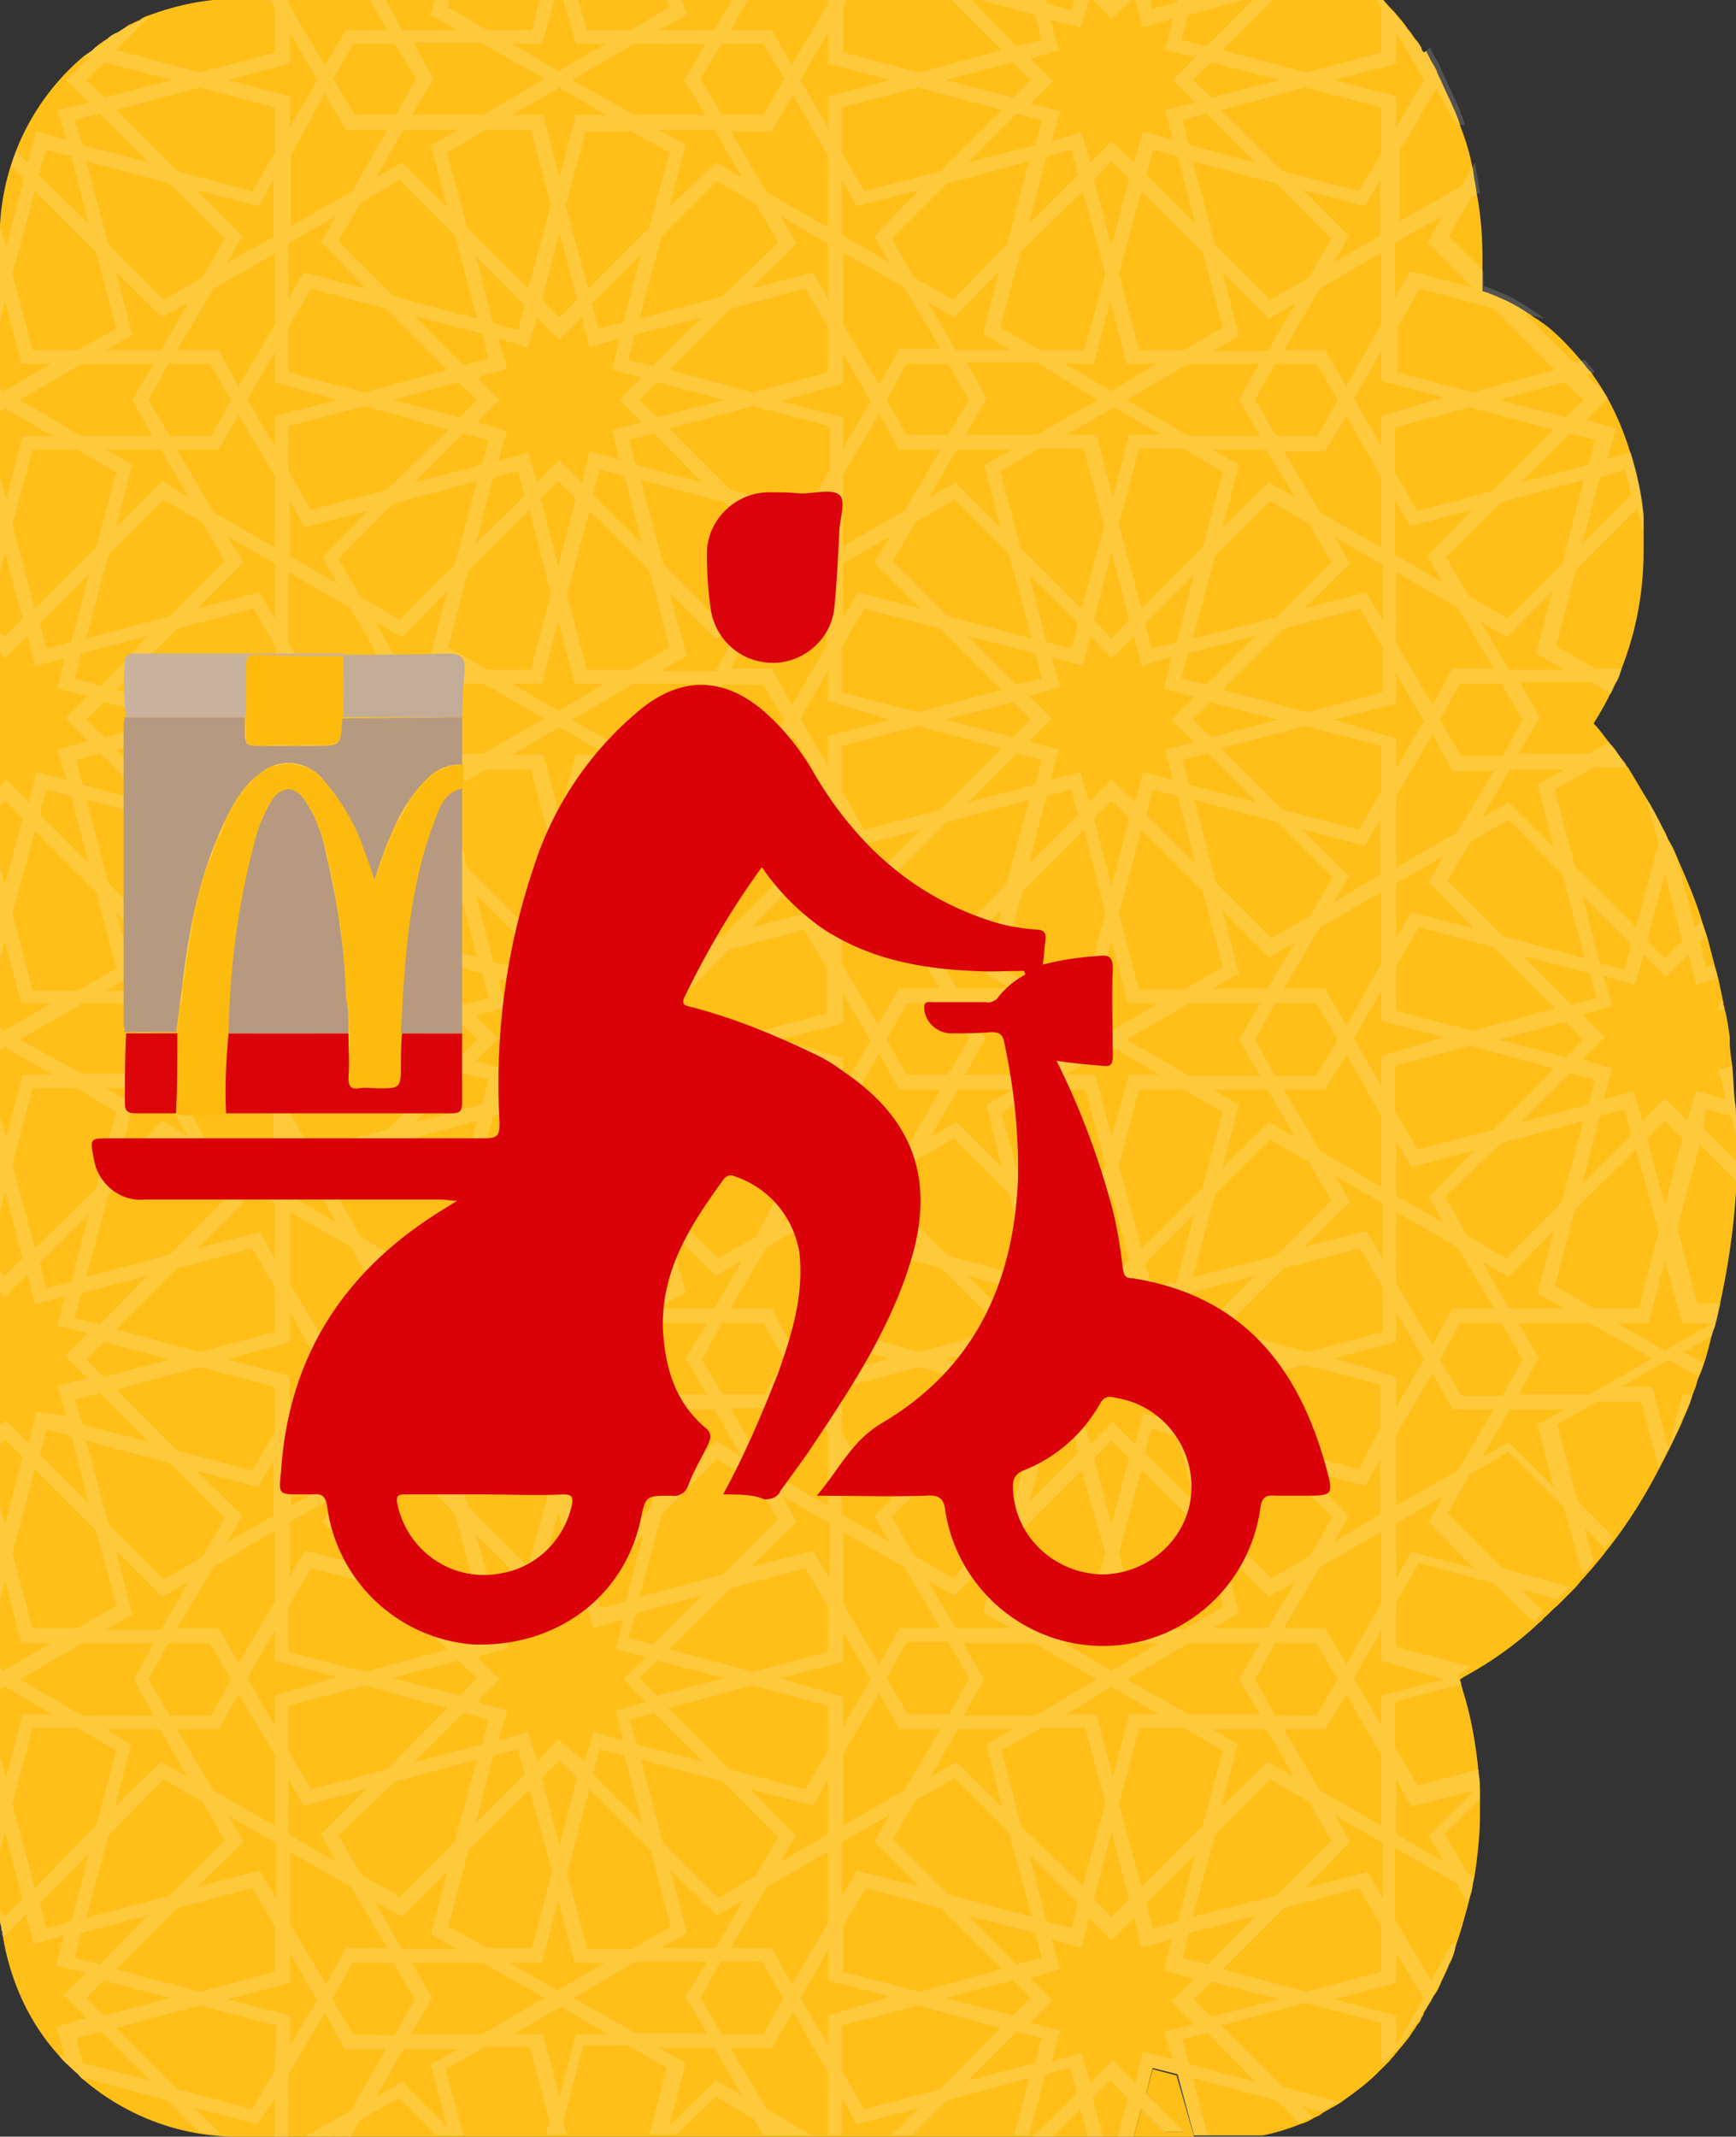 <svg width="139" height="171" viewBox="0 0 139 171" fill="none" xmlns="http://www.w3.org/2000/svg">
<rect x="0" y="0" width="139" height="171" fill="#333333" stroke="none"/>
<g id="delevry backgorund 1" clip-path="url(#clip0_67_161)">
<g id="Group">
<path id="Vector" d="M139 90.9C139 90.5 139 90.1 139 89.6C139 89.1 139 88.6 138.9 88.1C138.8 87.2 138.8 86.3 138.7 85.3C138.6 84.6 138.5 84 138.5 83.3C138.5 83.2 138.5 83.1 138.5 83C138.4 82.3 138.3 81.5 138.1 80.8C138.1 80.6 138 80.5 138 80.3C138 80.1 137.9 80 137.9 79.8C137.8 79.3 137.7 78.9 137.6 78.4C137.5 78 137.4 77.6 137.3 77.3C137.1 76.5 136.9 75.8 136.7 75C136.6 74.7 136.5 74.4 136.4 74.1C136.4 74 136.3 73.9 136.3 73.8C135.8 72.1 135.1 70.5 134.4 68.9C134.2 68.4 134 67.9 133.7 67.4C133.5 67.1 133.4 66.7 133.2 66.4C132.8 65.6 132.4 64.8 131.9 64C131.4 63.2 130.9 62.3 130.4 61.5C130.4 61.5 130.4 61.4 130.3 61.4C130.3 61.4 130.3 61.3 130.2 61.3V61.2C130 60.9 129.8 60.7 129.6 60.4C129.4 60.1 129.2 59.8 128.9 59.5C128.5 59 128.1 58.4 127.6 57.9C128.1 57.1 128.5 56.4 128.9 55.6C129.1 55.3 129.2 54.9 129.4 54.6C129.6 54.3 129.7 53.9 129.8 53.6C131 50.6 131.6 47.4 131.6 44.1C131.6 43.7 131.6 43.2 131.6 42.8C131.6 42.6 131.6 42.4 131.6 42.2C131.6 42.1 131.6 41.9 131.6 41.8C131.6 41.6 131.6 41.5 131.6 41.3C131.6 41 131.5 40.7 131.5 40.4C131.3 39 131 37.7 130.6 36.4C129.9 34.1 128.9 31.9 127.6 30.1C127.5 29.9 127.4 29.8 127.2 29.6C127 29.4 127 29.3 126.8 29.1C125.8 27.9 124.8 26.8 123.6 25.9C123.4 25.8 123.2 25.6 123 25.5C122.8 25.4 122.6 25.2 122.4 25.1C121.8 24.7 121.3 24.4 120.7 24.1C120 23.8 119.4 23.5 118.7 23.3C118.7 23.1 118.7 22.9 118.7 22.7V22.6C118.7 22 118.7 21.4 118.7 20.8C118.7 19.1 118.6 17.5 118.3 15.8C118.2 15.4 118.2 15 118.1 14.6C118 14.2 118 13.8 117.9 13.4C117.7 12.4 117.4 11.3 117 10.3C117 10.2 116.9 10.1 116.9 10C116.8 9.6 116.6 9.2 116.5 8.9C116.3 8.5 116.1 8 115.9 7.6C115.7 7.2 115.5 6.7 115.3 6.3C115.2 6.1 115.1 5.9 115 5.6C114.9 5.4 114.8 5.2 114.6 4.9L114.2 4.1L114 4.2C113.9 4.1 113.8 4 113.8 3.8C113.7 3.6 113.5 3.3 113.3 3.1C113.1 2.8 112.9 2.5 112.7 2.3C112.4 1.8 112 1.4 111.6 0.9C111.3 0.6 111 0.3 110.7 -0.1H19C16.5 -0.1 14.2 0.4 12 1.2C11.7 1.3 11.4 1.4 11.2 1.6C10.9 1.7 10.6 1.9 10.3 2C9.9 2.3 9.7 2.4 9.4 2.6C9.1 2.7 8.8 2.9 8.6 3.1C8.1 3.4 7.7 3.7 7.3 4.1C7.1 4.2 6.9 4.4 6.7 4.5C2.8 7.8 0.3 12.6 0 18V153C0 153.1 0 153.2 0 153.3C0 153.4 0 153.4 0 153.5C0 153.7 0 154 0.1 154.2C0.1 154.4 0.1 154.5 0.2 154.6C0.2 154.7 0.2 154.7 0.2 154.8C0.8 158.6 2.4 162 4.8 164.6C5.1 165 5.5 165.3 5.9 165.7C6.1 165.9 6.3 166 6.4 166.2C6.6 166.4 6.8 166.5 7 166.7C10.3 169.4 14.5 171 19 171H90.8L91.4 168.8L93.3 170.7L93.4 170.6H94.9L91.8 167.5L92.3 165.5L94.3 166L95.6 170.9H101.1C102.1 170.7 103.1 170.4 104.1 170C104.5 169.9 104.9 169.7 105.2 169.5C105.4 169.4 105.7 169.3 105.9 169.1C106.4 168.8 106.8 168.6 107.3 168.3C108 167.8 108.7 167.3 109.3 166.8C109.8 166.4 110.2 166 110.6 165.6C110.8 165.4 111.1 165.1 111.3 164.9C111.4 164.7 111.6 164.6 111.7 164.4C111.9 164.2 112.1 163.9 112.3 163.7C112.6 163.3 112.9 163 113.1 162.6C113.3 162.4 113.4 162.1 113.6 161.9C113.7 161.8 113.8 161.6 113.8 161.5C113.9 161.4 114 161.2 114 161.1C114.1 160.9 114.2 160.8 114.3 160.6C114.4 160.4 114.5 160.3 114.6 160.1C114.7 159.9 114.8 159.7 114.9 159.6C115.1 159.3 115.3 158.9 115.4 158.6C115.6 158.2 115.8 157.8 116 157.3C116 157.2 116.1 157.1 116.1 157.1C116.3 156.7 116.4 156.4 116.5 156V155.9C116.9 154.8 117.2 153.7 117.5 152.6C117.6 152.2 117.7 151.8 117.8 151.5C117.9 151.2 117.9 150.8 118 150.5C118.2 149.5 118.3 148.4 118.4 147.4C118.5 146.4 118.5 145.4 118.5 144.4C118.5 144.1 118.5 143.9 118.5 143.6C118.5 143.1 118.5 142.5 118.4 142C118.2 139.7 117.8 137.4 117.1 135.2C117.1 135.1 117 134.9 117 134.8C117 134.7 116.9 134.5 116.9 134.4C117.1 134.3 117.2 134.2 117.4 134.1C119.4 133 121.4 131.6 123.2 129.9C123.3 129.8 123.5 129.7 123.6 129.5C124 129.2 124.3 128.8 124.7 128.5C124.9 128.3 125 128.2 125.2 128C125.4 127.8 125.5 127.7 125.7 127.5C126 127.2 126.3 126.9 126.6 126.5C126.9 126.2 127.2 125.8 127.5 125.5C127.8 125.1 128.1 124.8 128.4 124.4C128.6 124.1 128.9 123.8 129.1 123.5C130.4 121.8 131.6 119.9 132.6 118C133.3 116.7 134 115.3 134.6 114C134.9 113.2 135.3 112.5 135.5 111.7C135.6 111.4 135.7 111.2 135.8 110.9C135.9 110.5 136 110.2 136.2 109.8C136.5 109 136.7 108.3 136.9 107.5C137 107.1 137.1 106.6 137.3 106.2C137.4 105.8 137.5 105.3 137.6 104.9C138.3 101.8 138.8 98.6 139 95.4C139 95.3 139 95.1 139 95C139 94.9 139 94.7 139 94.6V94.5C139 94.3 139 94.1 139 93.8C139 93.2 139 92.5 139 91.9C139 91.4 139 91.2 139 90.9Z" fill="#FFBF18"/>
<path id="Vector_2" d="M95.6 171H90.8L91.4 168.8L93.3 170.7V170.6H94.8L91.8 167.5L92.3 165.6L94.2 166.1L95.6 171Z" fill="#FFBF18"/>
<g id="Group_2" opacity="0.16">
<path id="Vector_3" d="M133.5 116.2C134.2 114.7 134.9 113.2 135.5 111.6H134.7L133.5 116.2Z" fill="#FCFCFC"/>
<path id="Vector_4" d="M138.4 83L138.3 83.1L138.5 83.3C138.4 83.2 138.4 83.1 138.4 83Z" fill="#FCFCFC"/>
<path id="Vector_5" d="M21.2 59.6H21.4L22 59.8V61.3C22.1 61.3 22.2 61.2 22.3 61.2C22.6 61.1 22.8 61.1 23.1 61.1V59.6H21.2ZM24.2 59.6L23.3 61.1C23.5 61.1 23.8 61.2 24.1 61.2C24.2 61.2 24.4 61.3 24.5 61.3L25.5 59.6H24.2ZM32.2 82.7V83L33.3 82.7H32.2ZM32.5 64.5C32.4 64.6 32.3 64.7 32.3 64.8C32.2 65 32 65.3 31.9 65.5C31.9 65.5 31.9 65.6 31.8 65.6L31.9 65.5L34 67.6C34.1 67.2 34.2 66.8 34.4 66.4L32.5 64.5ZM21.2 59.6H21.4L22 59.8V61.3C22.1 61.3 22.2 61.2 22.3 61.2C22.6 61.1 22.8 61.1 23.1 61.1V59.6H21.2ZM32.5 64.5C32.4 64.6 32.3 64.7 32.3 64.8C32.2 65 32 65.3 31.9 65.5C31.9 65.5 31.9 65.6 31.8 65.6L31.9 65.5L34 67.6C34.1 67.2 34.2 66.8 34.4 66.4L32.5 64.5ZM35.8 63.8L35.9 63.7C35.9 63.7 35.8 63.7 35.8 63.8ZM32.2 82.7V83L33.3 82.7H32.2ZM24.2 59.6L23.3 61.1C23.5 61.1 23.8 61.2 24.1 61.2C24.2 61.2 24.4 61.3 24.5 61.3L25.5 59.6H24.2ZM136.6 88.8L138.6 89.3L139 90.9C139 90.5 139 90.1 139 89.6C139 89.1 139 88.6 138.9 88.1C138.8 87.2 138.8 86.3 138.7 85.3L137.6 85.6L138.2 88L135.8 87.3L135.1 89.7L133.3 87.9L131.5 89.7L130.8 87.3L128.4 88L129.1 85.5L126.7 84.8L128.5 83L126.7 81.2L129.1 80.5L128.4 78.1L130.9 78.8L131.6 76.4L133.4 78.2L135.2 76.4L135.8 78.8L137.5 78.3C137.4 77.9 137.3 77.5 137.2 77.2L136.6 77.4L136.1 75.4L136.6 74.9C136.5 74.6 136.4 74.3 136.3 74C136.3 73.9 136.2 73.8 136.2 73.7L135.7 74.2L134.3 68.8C134.1 68.3 133.9 67.8 133.6 67.3C133.4 67 133.3 66.6 133.1 66.3C132.7 65.5 132.3 64.7 131.8 63.9L132.8 67.5L131 74.2L126.1 69.3L124.5 63.2L127.6 61.4H130.3L130.2 61.3C130.2 61.3 130.2 61.2 130.1 61.2V61.1C129.9 60.8 129.7 60.6 129.5 60.3C129.3 60 129.1 59.7 128.8 59.4L127.3 60.3H121.6L123.3 57.4L121.7 54.6H127.4L129 55.5C129.2 55.2 129.3 54.8 129.5 54.5C129.7 54.2 129.8 53.8 129.9 53.5H127.7L124.6 51.7L126.2 45.6L131.1 40.7L131.6 42.6C131.6 42.4 131.6 42.2 131.6 42C131.6 41.9 131.6 41.7 131.6 41.6C131.6 41.4 131.6 41.3 131.6 41.1C131.6 40.8 131.5 40.5 131.5 40.2C131.3 38.8 131 37.5 130.6 36.2L128.7 36.7L129.4 34.3L127 33.6L128.8 31.8L127 30L127.7 29.8C127.6 29.6 127.5 29.5 127.3 29.3C127.1 29.1 127.1 29 126.9 28.8L126 29L122.1 25.1L123.7 25.5C123.5 25.4 123.3 25.2 123.1 25.1C122.9 25 122.7 24.8 122.5 24.7C121.9 24.3 121.4 24 120.8 23.7C120.1 23.4 119.5 23.1 118.8 22.9C118.8 22.7 118.8 22.5 118.8 22.3V22.2C118.8 22 118.8 21.9 118.8 21.7L116 18.9L117.8 15.8L118.5 15.4C118.4 15 118.4 14.6 118.3 14.2C118.2 13.8 118.2 13.4 118.1 13L117 14.9L112.1 17.7V12L115 7.1L116.6 10H117.3C117.3 9.9 117.2 9.8 117.2 9.7C117.1 9.3 116.9 8.9 116.8 8.6C116.6 8.2 116.4 7.7 116.2 7.3C116 6.9 115.8 6.4 115.6 6C115.5 5.8 115.4 5.6 115.3 5.3C115.2 5.1 115.1 4.9 114.9 4.6L114.5 3.8L114 4.2V4.1C113.9 4 113.9 3.9 113.8 3.9C113.7 3.7 113.5 3.4 113.3 3.2C113.1 2.9 112.9 2.6 112.7 2.4C112.4 1.9 112 1.5 111.6 1C111.3 0.7 111 0.4 110.7 0H110.2L110.6 0.6V4.2L104.6 5.8L97.9 4L101.9 0H100.3L96.6 3.7L94.6 3.2L95.1 1.2L99.6 0H94.3L94.2 0.2L92.2 0.7L92.1 0H90.9L91.5 2.2L93.9 1.5L93.3 4L95.7 4.6L93.9 6.4L95.7 8.2L93.3 8.8L93.9 11.2L91.5 10.5L90.8 13L89 11.3L87.3 13L86.6 10.6L84.2 11.3L84.9 8.9L82.5 8.3L84.3 6.5L82.5 4.7L84.8 4L84.1 1.6L86.5 2.2L87.2 0H86L85.8 0.8L83.8 0.3V0H78.5L82.9 1.2L83.4 3.2L81.4 3.7L77.8 0H76.2L80.2 4L73.6 5.8L67.5 4.2V0.6L67.8 0H66.3V0.3L63.4 5.2L61.8 2.4H58.5L59.9 0H58.6L57.2 2.4H52.8L55 1.2L54.6 0H53.4L53.6 0.6L50.5 2.4H47L46.3 0H45.1L46.1 3.5H48.5L44.7 5.7L41 3.5H43.4L44.4 0H43.2L42.6 2.4H39L35.9 0.6L36 0H34.8L34.5 1.2L36.6 2.4H32.2L30.9 0H29.6L31 2.4H27.7L26 5.2L23.1 0.3V0H21.6L22 0.6V4.2L16 5.8L9.3 4L12 1.3C11.7 1.4 11.4 1.5 11.2 1.7C10.9 1.8 10.6 2 10.3 2.1C9.9 2.3 9.7 2.4 9.4 2.6C9.1 2.7 8.8 2.9 8.6 3.1L8 3.7H7.8C7.6 3.8 7.5 3.9 7.3 4.1C7.1 4.2 6.9 4.4 6.7 4.5L7.1 4.6L5.3 6.4L7.1 8.2L4.6 8.8L5.3 11.2L2.9 10.5L2.2 13L1.3 12.1C1.1 12.5 1 12.9 0.9 13.3L1.9 14.3L0.5 19.7L0 18.1V25.7L0.4 24.1L1.7 29.1H4.1L0.3 31.3L0 31.1V32.9L0.4 32.7L4.2 34.9H1.8L0.5 39.9L0 38.2V45.8L0.4 44.2L1.8 49.5L0.4 50.9L0 50.7V52.3L0.4 52.7L2.2 50.9L2.8 53.3L5.2 52.7L4.6 55.1L7 55.7L5.2 57.5L7 59.3L4.6 60L5.3 62.4L2.9 61.8L2.3 64.2L0.5 62.4L0 62.9V64.5L0.4 64.1L1.8 65.5L0.4 70.8L0 69.3V76.9L0.4 75.3L1.7 80.3H4.1L0.3 82.5L0 82.2V84L0.4 83.8L4.2 86H1.8L0.5 91L0 89.4V97L0.4 95.4L1.8 100.7L0.4 102.1L0 101.8V103.4L0.4 103.8L2.2 102L2.8 104.4L5.2 103.7L4.6 106.1L7 106.7L5.2 108.5L7 110.3L4.6 110.9L5.3 113.3L2.9 113L2.3 115.5L0.5 113.7L0 114V115.6L0.4 115.2L1.8 116.6L0.4 122L0 120.5V128.1L0.4 126.5L1.7 131.5H4.1L0.3 133.7L0 133.4V135.2L0.4 135L4.2 137.2H1.8L0.5 142.2L0 140.6V148.2L0.4 146.6L1.8 152L0.4 153.4L0 153C0 153.1 0 153.2 0 153.3C0 153.4 0 153.4 0 153.5C0 153.7 0 154 0.1 154.2C0.1 154.3 0.1 154.4 0.1 154.5V154.6C0.1 154.7 0.1 154.7 0.1 154.8L0.3 155L2.1 153.2L2.7 155.6L5.1 154.9L4.5 157.3L6.9 157.9L5.1 159.7L6.9 161.5L4.5 162.2L5.2 164.6L4.7 164.5C5 164.9 5.4 165.2 5.8 165.6C6 165.8 6.2 165.9 6.3 166.1C6.5 166.3 6.7 166.4 6.9 166.6L6.8 166.3L13.4 168.1L15.9 170.6C16.5 170.7 17.1 170.8 17.7 170.8L15.6 168.7L20.6 170L22 168V171H23.1V166L26 161.1L27.6 164H30.9L28.1 168.9L24.4 171H26.7L26.9 170.9L26.8 171H28.1L28.8 169.7L31.9 167.9L34.9 170.9H37.1L35.7 165.6L38.8 163.8H42.4L44 169.8L43.7 170.8H45.4L45.1 169.8L46.7 163.7H50.3L53.4 165.5L52 170.8H54.2L57.3 167.8L60.4 169.6L61.1 170.9H62.4L62.3 170.8L62.5 170.9H65L61.4 168.8L58.5 163.9H61.8L63.5 161L66.3 165.9V170.9H67.4V167.9L68.6 170L73.6 168.7L71.4 170.9H73L75.8 168.1L82.4 166.3L81.2 170.9H82.4L83.7 166L85.7 165.5L86.2 167.5L82.7 171H84.3L86.5 168.8L87.1 171H88.3L87.5 167.9L88.9 166.5L90.3 167.9L89.5 171H90.7L91.3 168.8L93.2 170.7L93.3 170.6H94.8L91.7 167.5L92.2 165.5L94.2 166L95.5 170.9H96.7L95.5 166.3L102.2 168.1L104 169.9C104.4 169.8 104.8 169.6 105.1 169.4L104.3 168.6L105.8 169C106.3 168.7 106.7 168.5 107.2 168.2L102.7 167L97.8 162.1L104.5 160.3L110.6 161.9V165.3C110.8 165.1 111.1 164.8 111.3 164.6C111.4 164.4 111.6 164.3 111.7 164.1C111.9 163.9 112.1 163.6 112.3 163.4C112.6 163 112.9 162.7 113.1 162.3C113.3 162.1 113.4 161.8 113.6 161.6C113.7 161.5 113.8 161.3 113.8 161.2C113.9 161.1 114 160.9 114.1 160.8C114.2 160.6 114.3 160.5 114.4 160.3C114.5 160.1 114.6 160 114.7 159.8C114.8 159.6 114.9 159.4 115 159.3C115.2 159 115.4 158.6 115.5 158.3C115.7 157.9 115.9 157.5 116.1 157C116.1 156.9 116.2 156.8 116.2 156.8C116.4 156.4 116.5 156.1 116.6 155.7V155.6H116.2L114.6 158.5L111.7 153.6V147.9L116.6 150.7L117.5 152.3C117.6 151.9 117.7 151.5 117.8 151.2C117.9 150.9 117.9 150.5 118 150.2L117.5 149.9L115.7 146.8L118.5 144C118.5 143.7 118.5 143.5 118.5 143.2C118.5 142.7 118.5 142.1 118.4 141.6L113.5 142.9L111.7 139.8V136.2L117 134.8C117 134.7 116.9 134.5 116.9 134.4C116.9 134.3 116.8 134.1 116.8 134C117 133.9 117.1 133.8 117.3 133.7C117.5 133.6 117.6 133.5 117.8 133.4L111.8 131.8V128.2L113.6 125.1L119.6 126.7L122.8 129.8C122.9 129.7 123.1 129.6 123.2 129.4C123.3 129.3 123.5 129.2 123.6 129L121.8 127.2L124.7 128C124.9 127.8 125 127.7 125.2 127.5C125.4 127.3 125.5 127.2 125.7 127L120.3 125.5L115.9 121.1L117.7 118L120.8 116.2L125.2 120.6L126.7 126C127 125.7 127.3 125.3 127.6 125L126.9 122.3L128.5 123.9C128.7 123.6 129 123.3 129.2 123L126.3 120.1L124.7 114L127.8 112.2H131.4L132.8 117.4C133.1 116.9 133.3 116.4 133.6 115.9L132.3 111H129.8L133.6 108.8L136 110.2C136.1 109.8 136.2 109.5 136.4 109.1L134.8 108.2L137.1 106.9C137.2 106.5 137.3 106 137.5 105.6C137.6 105.2 137.7 104.7 137.8 104.3H135.9L134.3 98.3L136.1 91.6L139.3 94.8C139.3 94.7 139.3 94.5 139.3 94.4C139.3 94.3 139.3 94.1 139.3 94V93.9C139.3 93.7 139.3 93.5 139.3 93.2L136.4 90.3L136.6 88.8ZM133.3 69.9L134.7 75.3L133.3 76.7L131.9 75.3L133.3 69.9ZM131 92L132.8 98.6L131.2 104.7H127.6L124.5 102.9L126.1 96.8L131 92ZM60.1 143.2L65.1 144.5L66.3 142.4V146.8L62.5 149L63.7 146.9L60.1 143.2ZM26.9 149L23.1 146.8V142.4L24.3 144.5L29.3 143.2L25.7 146.8L26.9 149ZM8.5 138.4H12.8L15 142.2L12.9 141L9.2 144.6L10.5 139.6L8.5 138.4ZM9.3 124.1L13 127.8L15.1 126.6L12.9 130.4H8.5L10.6 129.2L9.3 124.1ZM10.5 89L10.7 88.4L10 88L8.5 87.1H10H12.8L13.9 89L15 90.9L13 89.7L11.6 91.1L9.4 93.3L10 91.1L10.5 89ZM12.2 82.7L13.5 80.3H14.4H16.8L18.3 82.8L18.5 83.1L18.2 83.6L16.8 86H14.1H13.5L11.8 83.1L12.2 82.7ZM10 75.5L9.3 73L10 73.7L13 76.7L15.1 75.5L12.9 79.3H8.5L10 78.4L10.7 78L10 75.5ZM12.2 52.3L14.2 50.3L20.3 48.7L22.1 51.8V55.4L19.7 56L16 57L10 55.4L9.3 55.2L9.9 54.6L12.2 52.3ZM8.5 36H12.9L15.1 39.8L13 38.5L9.3 42.2L10.6 37.2L8.5 36ZM9.3 21.8L13 25.4L15.1 24.2L12.9 28H8.5L10.6 26.8L9.3 21.8ZM29.3 23.1L24.3 21.8L23.1 23.9V19.5L26.9 17.3L25.7 19.4L29.3 23.1ZM62.5 17.3L66.3 19.5V23.9L65.1 21.8L60.1 23.1L63.8 19.5L62.5 17.3ZM80.9 28H76.5L74.3 24.2L76.4 25.4L80 21.7L78.7 26.7L80.9 28ZM97.9 21.8L101.6 25.5L103.7 24.3L101.5 28.1H97.1L99.2 26.9L97.9 21.8ZM115.5 46.6L111.7 44.4V40L112.9 42.1L117.9 40.8L114.3 44.5L115.5 46.6ZM118 74.3L113 73L111.8 75.1V70.7L115.6 68.5L114.4 70.6L118 74.3ZM119.6 90.4L113.5 92L111.7 88.9V85.3L117.7 83.7L124.4 85.5L119.6 90.4ZM120.2 91.5L126.8 89.7L125 96.3L120.6 100.7L117.5 98.9L115.7 95.8L120.2 91.5ZM111.8 80.9V77.3L113.6 74.2L119.6 75.8L124.5 80.7L117.9 82.5L111.8 80.9ZM102.1 108.8L96.9 110.2L95.5 108.8L96.9 107.4L102 108.8L102.3 108.9L102.1 108.8ZM97.1 138.4H101.4L103.6 142.2L101.5 141L97.8 144.6L99.1 139.6L97.1 138.4ZM80.2 144.6L76.6 141L74.5 142.2L76.7 138.4H81.1L79 139.6L80.2 144.6ZM44.7 139.2L43 141L42.3 138.6L39.9 139.3L40.6 136.9L38.2 136.2L40 134.4L38.2 132.6L40.7 131.9L40.6 131.5L40.1 129.5L42.5 130.2L43.2 127.8L45 129.6L46.8 127.8L47.1 128.9L47.5 130.3L49.9 129.6L49.3 132L51.7 132.6L49.9 134.4L51.7 136.2L49.3 136.9L49.9 139.3L47.5 138.6L46.8 141L44.7 139.2ZM46.2 142.3L44.8 147.7L43.4 142.3L44.8 140.9L46.2 142.3ZM19.3 96L18.2 94.1L21.5 96L22 96.3V100.7L20.8 98.6L15.8 99.9L19.5 96.3L19.3 96ZM15.4 89.2L14.2 87.2H17.5L18.1 86.2L19.1 84.4L21.8 89.2L21.9 89.4V95L17 92.2L16.4 91.2L15.4 89.2ZM14.2 79.2L14.7 78.4L17.1 74.3L19.2 73.1L22 71.5V77.2L19.1 82L18.3 80.7L17.4 79.2H14.2ZM17.2 67.8L15.8 66.4L17.5 66.9L20.3 67.6L20.8 67.7L22 65.6V70L19.4 71.5L18.2 72.2L19.4 70.1L17.2 67.8ZM24.5 61.4L25.5 59.7L26 58.8L26.5 59.6L27.7 61.6H31L28.4 66L28.1 66.5L26 67.7L23.2 69.3V63.6L23.4 63.2L24.5 61.4ZM23.6 52.3L23.1 51.5V45.8L28 48.6L30.2 52.4L30.9 53.6H27.6L27.5 53.8V53.9L26 56.4L23.7 52.4L23.6 52.3ZM18.2 42.9L22 45.1V49.5L20.8 47.4L15.8 48.7L19.5 45L18.2 42.9ZM22 38.1V43.8L17.1 41L14.2 36H17.5L19.1 33.2L22 38.1ZM17.5 28H14.2L17.1 23.1L22 20.3V26L19.1 30.9L17.5 28ZM97.1 87.2H101.5L103.7 91L101.6 89.8L97.9 93.4L99.2 88.4L97.1 87.2ZM95.7 107L93.9 108.8L95.7 110.6L93.3 111.3L93.9 113.7L92.8 113.4L91.5 113.1L90.9 115.6L89.1 113.8L87.3 115.6L86.9 114.2L86.6 113.1L84.2 113.7L84.9 111.3L82.5 110.7L84.3 108.9L82.5 107.1L84.9 106.4L84.2 104L86.6 104.7L87.3 102.3L89.1 104.1L90.7 102.5L90.9 102.3V102.5L91.5 104.7L93.9 104L93.3 106.5L95.7 107ZM94.3 115L95.4 119.2L95.7 120.2L95.3 119.9L91.7 116.3L92.2 114.3L94.3 115ZM97.9 128.6L94.8 130.4H91.2L90 125.8L89.6 124.3L91.4 117.6L95 121.2L96.3 122.5L97.7 127.5L97.9 128.6ZM92.8 131.5L89 133.7L85.2 131.5H87.6L88.9 126.5L90.2 131.5H92.8ZM80.9 130.3H76.5L74.3 126.5L76.4 127.7L77.8 126.3L80 124.1L79 127.8L78.7 129L80.9 130.3ZM77.6 134.3L76 137.2H72.7L71 134.3L72.6 131.4H75.9L77.6 134.3ZM62.8 108.7L62.6 109.1L61.2 111.6H57.9L56.2 108.8L57.8 105.9H61.1L62.7 108.6L62.8 108.7ZM62.3 121.6L57.9 126L51.2 127.8L53 121.2L57.4 116.8L58.9 117.7L60.5 118.6L61.1 119.7L62.3 121.6ZM42 126.8L41.5 128.8L39.5 128.3L39 126L38.1 122.8L41 125.7L42 126.8ZM26.1 120.2L27 119.7L26.3 121L25.8 121.8L29.4 125.4L27.6 124.9L24.4 124.1L23.2 126.2V121.8L26.1 120.2ZM27.1 121.6L28.9 118.5L32 116.7L34.8 119.5L36.4 121.1L37.7 125.9L38.2 127.8L31.5 126L27.1 121.6ZM23.2 102.7V97L28.1 99.8L29.2 101.7L31 104.7H27.7L26.1 107.6L25.6 106.7L23.2 102.7ZM23.1 95.6V91.2L24.3 93.3L29.3 92L25.7 95.7L25.9 96L26.9 97.8L23.8 96L23.1 95.6ZM23.2 89.1L23.1 89V85.4L27.9 84.1L29.2 83.8L32.1 84.6H32.2L35.9 85.6L31 90.4L28.3 91.1L24.9 92L24.4 91.1L23.2 89.1ZM26.3 68.9L27 68.5L26.5 69.4L25.8 70.6L26.9 71.7L29.4 74.2L27.2 73.6L24.4 73L23.2 75.1V70.7L26.3 68.9ZM29 67.3L31.9 65.6L32 65.5L34.1 67.6L36.4 69.9L37 72.1L38.2 76.6L37 76.3L32.7 75.1L31.6 74.8L27.2 70.4L29 67.3ZM27.4 58.8L26.7 57.6L27.5 56.2V56.1L28.3 54.7H31.6L33.1 57.4L33.2 57.6L31.6 60.5H28.3L27.4 58.8ZM56.2 38.6L50.9 37.2L50.4 35.2L52.4 34.7L56.2 38.6ZM51.2 32L52.6 30.6L58 32L52.6 33.4L51.2 32ZM73.7 48.7L68.7 47.4L67.5 49.5V45.1L71.3 42.9L70 45L73.7 48.7ZM89 52.7L90.8 50.9L91.4 53.3L93.8 52.6L93.2 55.1L95.6 55.8L93.8 57.6L95.6 59.4L93.3 60L93.9 62.4L91.5 61.8L90.9 64.2L89 62.4L87.2 64.2L86.5 61.8L84.1 62.4L84.8 60L82.4 59.3L84.2 57.5L82.4 55.7L84.9 55L84.2 52.6L86.7 53.3L87.3 50.9L89 52.7ZM87.6 49.6L89 44.2L90.4 49.6L89 51.1L87.6 49.6ZM95.5 51.1L97.3 44.5L101.7 40.1L104.8 41.9L106.6 45L102.2 49.4L95.5 51.1ZM100.5 50.9L96.6 54.8L94.6 54.3L95.1 52.3L100.5 50.9ZM94.2 51.4L92.2 51.9L91.7 49.9L95.6 46L94.2 51.4ZM89.9 101.4L89 102.2L87.6 100.8L88.9 96L89 95.5L90.4 100.9L89.9 101.4ZM88.5 124.3L88 126L86.8 130.4H83.2L80.1 128.6L81.7 122.6L81.9 122.4L86.6 117.7L88.5 124.3ZM87.6 116.7L89 115.3L90.4 116.7L89 122L87.6 116.7ZM86.3 116.3L82.4 120.2L83.3 117L83.9 114.9L85.9 114.4L86 115L86.3 116.3ZM82.9 114L77.5 115.4L81.4 111.5L83.4 112L82.9 114ZM81.1 110.2L76.5 109L75.8 108.8L76.9 108.5L81.1 107.4L82.5 108.8L81.1 110.2ZM44.7 116.6L43.4 111.6H41L44.8 109.4L48.6 111.6H46.2L44.7 116.6ZM27.1 95.9L31.5 91.5L32.7 91.2L38.2 89.7L37.8 91.2L36.4 96.4L32 100.8L30.8 100.1L28.9 99L27.2 96L27.1 95.9ZM32.2 83L33.3 82.7H33.5L36.9 81.8L37 82L38.2 83.2L37 84.4L36.8 84.6L32.2 83.4L31.5 83.2L32.2 83ZM35.9 63.7L35.8 63.4L37 62.7L38.9 61.6H42.5L43.8 66.4L44.1 67.6L42.3 74.3L41.4 73.4L37.4 69.4L37 67.7L35.9 63.7ZM34.5 57.4L33 54.7H37.1H38.7L43.6 57.5L38.7 60.3H37.1H33L34.7 57.4H34.5ZM53.6 47.4L57.3 51.1L57.7 50.9L59.4 49.9L58.4 51.7L57.3 53.7H52.9L55 52.5L53.6 47.4ZM71.3 57.6L66.3 58.9V61.3L64.1 57.5L66.3 53.7V56.1L71.3 57.6ZM85 84.8L84.7 85L83 86H77.3L78.9 83.1L78.5 82.5L77.2 80.3H83L87.9 83.1L85 84.8ZM80.2 93.4L76.6 89.8L74.5 91L76.7 87.2H81.1L79 88.4L80.2 93.4ZM82.6 102.3L80.4 101.7L75.9 100.5L73.7 98.3L71.5 96L73.3 92.9L73.6 92.7L76.4 91.1L80.8 95.5L81.3 97.5L82.6 102.3ZM73.7 99.9L73.4 99.8L68.7 98.5L67.5 100.6V96.2L71.3 94L70 96.2L73.4 99.6L73.7 99.9ZM53.6 103L53.4 103.1L50.6 104.7H47L45.4 98.6L47.2 91.9L52.1 96.8L53.6 102.4V103ZM39 91.1L39.5 89.3L39.9 89.2L41.4 88.8L41.9 90.8L38 94.7L39 91.1ZM40.3 79.9L39.9 78.3L40.5 78.5L42.3 79L43 76.6L44.8 78.4L46.6 76.6L47.2 79L49.6 78.3L49 80.7L51.4 81.3L49.6 83.1L51.4 84.9L49 85.6L49.6 88L47.2 87.3L46.5 89.7L44.7 88L43 89.8L42.3 87.4L39.9 88L40.5 85.6L39.9 85.4L38.1 84.9L39.9 83.1L38.1 81.3L40.2 80.7L40.6 80.6L40.3 79.9ZM48.5 60.4H46.1L45.2 63.8L44.8 65.4L44.7 64.8L43.5 60.4H41L44.8 58.2L47.9 60L48.5 60.4ZM62.2 70.5L57.9 74.9L57.4 75L51.3 76.6L53 70L57.4 65.6L60.5 67.4L62.2 70.5ZM50.9 78L56.3 76.6L52.4 80.5L50.4 80L50.9 78ZM49.9 77L47.9 77.5L47.4 75.5L51.3 71.6L49.9 77ZM57.3 64.1L53.6 67.8L54.9 62.8L52.8 61.6H57.1L59.3 65.4L57.3 64.1ZM53.6 63.4L52 69.4L47.1 74.3L45.3 67.6L46.9 61.5H50.5L53.6 63.4ZM44.7 69.9L46.1 75.3L44.7 76.7L43.3 75.3L44.7 69.9ZM46.2 91.1L44.8 96.5L43.4 91.1L44.8 89.7L46.2 91.1ZM42.4 92L44.2 98.6L42.6 104.7H39L35.9 102.9L37.5 96.9L42.4 92ZM43.4 105.9L44.7 100.9L46 105.9H48.4L44.6 108.1L40.8 105.9H43.4ZM47.5 90.8L48 88.8L50 89.3L51.4 94.7L47.5 90.8ZM50.4 86.4L52.4 85.9L56.3 89.8L51 88.4L50.4 86.4ZM51.2 83.2L52.6 81.8L58 83.2L52.6 84.6L51.2 83.2ZM53.6 80.8L55.1 79.3L58.4 76L64.4 74.4L66.2 77.5V81.1L61.3 82.4L60.1 82.7L53.6 80.8ZM65.5 73.6L65.1 73H64.8L60.2 74.2L63.9 70.5L62.7 68.4L66.5 70.6V74.1V75L65.5 73.6ZM67.5 74.9V71.4L72.4 74.2L74 77L75.2 79.1H72L70.3 82L67.4 77.1V74.9H67.5ZM79 77.4L78.9 77.9L80.6 78.9L81 79.1H76.6L75.5 77.2L74.4 75.3L76.5 76.5L79.4 73.6L80.2 72.8L80 73.7L79 77.4ZM77.6 83.1L75.9 86H72.6L71 83.2L72.6 80.3H74.1H75.9L77.2 82.5L77.6 83.1ZM76.3 75.1L73.2 73.3L71.4 70.2L75.8 65.8L82.4 64L80.6 70.7L76.3 75.1ZM75.3 64.8L69.2 66.4L67.4 63.3V59.7L73.5 58.1L80.2 59.9L75.3 64.8ZM73.7 66.4L71.1 69L70.1 70L71.3 72.1L67.5 70V65.6L68.7 67.7L69.5 67.5L73.7 66.4ZM72 87.2H75.3L73 91.2L72.5 92.1L67.6 94.9V89.2L69.2 86.4L70.4 84.3L72 87.2ZM85.3 80.3H87.7L88.7 76.4L89 75.3L90.3 80.3H92.7L89 82.5L85.3 80.3ZM87.6 65.5L89 64.1L90.4 65.5L89 70.9L87.6 65.5ZM88.5 73.1L87.6 76.4L86.9 79.2H83.3L81.5 78.2L80.3 77.5L80.2 77.4L81.1 74.1L81.9 71.3L86.8 66.4L88.5 73.1ZM82.4 69.1L83.8 63.7L85.8 63.2L86.3 65.2L82.4 69.1ZM82.9 62.8L77.5 64.2L81.4 60.3L83.4 60.8L82.9 62.8ZM81.1 59L75.7 57.6L81.1 56.2L82.5 57.6L81.1 59ZM77.5 50.9L82.9 52.3L83.4 54.3L81.4 54.8L77.5 50.9ZM80.2 55.2L73.5 57L67.4 55.4V51.8L69.2 48.7L75.2 50.3L80.2 55.2ZM66.3 63.7V69.4L61.4 66.6L58.5 61.7H61.8L63.3 59.2L63.5 58.9L66.3 63.7ZM62.5 58.2L61.2 60.5H57.9L56.2 57.6L57.7 55L57.8 54.8H61.1L62.8 57.6L62.5 58.2ZM56.5 54.7L54.8 57.5L56.5 60.4H50.8L48.6 59.2L45.8 57.6L50.8 54.7H56.5ZM44.7 56.9L41 54.7H43.4L44.7 49.7L46 54.7H48.4L44.7 56.9ZM41.2 74.7L42.1 75.5L41.6 77.5L40.8 77.3L39.5 77L38.1 71.6L41.2 74.7ZM39.1 79.9L37.1 80.4L33.2 76.5L37 77.5L38.6 77.9L39.1 79.9ZM37 86L37.1 85.9L39.1 86.4L38.6 88.4L37 88.8L36 89.1L33.2 89.8L33.9 89.1L37 86ZM32.2 102.2L35.8 98.5L34.5 103.5L36.6 104.7H32.2L30 100.9L32.2 102.2ZM38.6 105.9L43.5 108.7L38.6 111.6H32.9L34.6 108.7L33 105.9H38.6ZM45.9 108.8L50.9 105.9H56.6L54.9 108.7L56.6 111.6H50.9L45.9 108.8ZM52.8 104.7L53.1 104.5L54.9 103.4L54.1 100.4L53.6 98.4L57.3 102.1L59.4 100.9L57.2 104.7H52.8ZM57.5 100.7L55.2 98.4L53 96.3L51.2 89.6L57.8 91.4L62.2 95.8L62 96.2L60.5 99L57.5 100.7ZM62.8 97.3L63.7 95.7L60.1 92L65.1 93.3L66.3 91.2V95.6L63 97.6L62.6 97.9L62.8 97.3ZM64.5 92L58.4 90.4L53.5 85.5L60.2 83.7L66.3 85.3V88.9L64.5 92ZM62.5 83.2L63.2 83L67.5 81.9V79.5L69.7 83.3L68.2 85.9L67.5 87.1V84.7L62.5 83.2ZM67.5 103L69.3 99.9L73.1 100.9L75.4 101.5L80.3 106.4L78 107L73.6 108.2L70.4 107.3L67.5 106.5V103ZM77.5 102.1L80 102.8L82.9 103.6L83.4 105.6L81.4 106.1L77.5 102.1ZM82.4 97.2L86.3 101.1L85.8 103.1L83.8 102.6L82.4 97.2ZM81.8 95L81.6 94.3L80.2 89L81.4 88.3L83.3 87.2H86.9L88.5 93.2L88.3 93.8L86.7 99.8L81.8 95ZM87.7 86H85.3L87 85L89 83.8H89.1L92.8 86H90.4L89 91L87.7 86ZM90.2 83.2L95.2 80.3H100.9L99.2 83.2L100.9 86.1H95.2L90.2 83.2ZM94.8 79.2H91.2L89.6 73.1L91.4 66.4L96.3 71.3L97.9 77.4L94.8 79.2ZM91.8 65.2L92.3 63.2L94.3 63.7L95.7 69.1L91.8 65.2ZM85.8 51.9L83.8 51.4L82.4 46L86.3 49.9L85.8 51.9ZM82.6 51.1L75.9 49.3L71.5 44.9L73.3 41.8L76.4 40L80.8 44.4L82.6 51.1ZM66.3 51.5L63.4 56.4L61.8 53.5H58.5L59.2 52.2L61.3 48.5L66.2 45.7V50.2V51.5H66.3ZM66.3 44.4L62.5 46.6L63.7 44.5L60 40.9L65 42.2L66.2 40.1V44.4H66.3ZM62.3 44.7L60.5 47.8L57.4 49.6L57 49.1L53.1 45.1L51.3 38.4L58 40.2L62.3 44.7ZM51.4 43.5L47.5 39.6L48 37.6L50 38.1L51.4 43.5ZM52 45.7L53.6 51.8L50.5 53.6H47L45.4 47.6L47.2 40.9L52 45.7ZM44.7 45.3L43.3 39.9L44.7 38.5L46.1 39.9L44.7 45.3ZM44.1 47.5L42.5 53.6H39L35.9 51.8L37.5 45.7L42.4 40.8L44.1 47.5ZM38.1 43.5L39.5 38.2L41.5 37.7L42 39.7L38.1 43.5ZM38.6 37.2L33.2 38.6L37.1 34.7L39.1 35.2L38.6 37.2ZM38.2 38.5L36.4 45.2L32 49.6L28.9 47.8L27.1 44.7L31.5 40.3L38.2 38.5ZM32.2 51L35.8 47.3L34.5 52.3L36.6 53.5H32.2L31.5 52.3L30 49.7L32.2 51ZM32.3 61.6H35.2H36.7L34.6 62.8L35.2 65L36 67.8L34.7 66.5L32.7 64.5L32.4 64.2L30.3 65.4L32.3 61.6ZM23.1 77.4L24.9 74.3L27.3 74.9L30.9 75.9L32.4 77.4L35.7 80.8L32.1 81.8L29.1 82.6L27.8 82.3L23 81V77.4H23.1ZM28.3 105.9H31.6L33.3 108.8L31.7 111.7H28.4L26.7 108.9L28.3 105.9ZM32.3 112.8H36.7L34.6 114L35.9 119L32.3 115.4L30.2 116.6L32.3 112.8ZM38.6 129.1L39.1 131.1L37.4 131.6L37.2 131.7L33.3 127.8L38.6 129.1ZM38.2 134.3L36.8 135.7L31.4 134.3L36.7 132.9L38.2 134.3ZM37.5 120.6L37.2 119.6L35.8 114.5L38.9 112.7H42.5L44.1 118.7L43.9 119.5L42.4 124.9L42.3 125.4L42.1 125.2L37.5 120.6ZM44 123.7L44.7 121L45 122.2L46.1 126.3L44.7 127.7L43.3 126.3L44 123.7ZM45.8 120.4L45.6 119.7L45.4 118.9L47 112.8H50.6L53.7 114.6L52.3 119.8L52.1 120.7L51.4 121.4L47.2 125.6L45.8 120.4ZM47.5 126.8L50.7 123.6L51.5 122.8L50.1 128.2L48.1 128.7L47.9 127.9L47.5 126.8ZM50.9 129.1L56.2 127.7L52.3 131.6L50.3 131.1L50.9 129.1ZM57.3 115.3L56.4 116.2L53.6 119L54.9 114L52.8 112.8H55H57.2L59.4 116.6L57.3 115.3ZM61.8 104.7H58.5L61.4 99.8L63.5 98.6L66.3 97V102.7L63.4 107.6L63.1 107.2L61.8 104.7ZM66.3 105V107.4L69.7 108.3L71.2 108.7L69.1 109.3L66.2 110.1V112.5L64 108.7L66.3 105ZM67.5 111L68.4 110.8L73.6 109.4L75.7 110L80.2 111.2L75.3 116.1L69.2 117.7L68.2 116L67.4 114.6V111H67.5ZM75.9 117L82.5 115.2L81.9 117.6L81.2 120.1L80.7 121.8L77.2 125.3L76.3 126.3L73.2 124.5L71.4 121.4L73.2 119.6L75.9 117ZM93.3 102.8L92.3 103.1L92.1 102.5L91.7 101.1L95.6 97.2L94.2 102.6L93.3 102.8ZM91.4 99.9L89.6 93.3L91.2 87.2H94.8L97.9 89L96.3 95L91.4 99.9ZM100.5 83.2L102.1 80.3H105.4L107.1 83.2L105.4 86.1H102.1L100.5 83.2ZM101.5 79.1H97.1L99.2 77.9L97.9 72.9L101.6 76.6L103.7 75.4L101.5 79.1ZM101.8 75.1L97.4 70.7L95.6 64L102.3 65.8L106.7 70.2L104.9 73.3L101.8 75.1ZM95.2 62.8L94.7 60.8L96.7 60.3L100.6 64.2L95.2 62.8ZM95.5 57.6L96.9 56.2L102.3 57.6L97 59L95.5 57.6ZM97.9 55.2L102.8 50.3L108.9 48.7L110.7 51.8V55.4L104.7 57L97.9 55.2ZM109.4 47.4L104.4 48.7L108.1 45.1L106.9 43L110.7 45.2V49.6L109.4 47.4ZM110.6 43.8L105.7 41L102.8 36.1H106.1L107.8 33.3L110.6 38.2V43.8ZM106.1 28H102.8L105.7 23.1L110.6 20.2V25.9L107.8 30.9L106.1 28ZM105.4 29.1L107.1 32L105.5 34.9H102.2L100.5 32L102.1 29.1H105.4ZM103.7 39.8L101.6 38.6L97.9 42.2L99.2 37.2L97.1 36H101.4L103.7 39.8ZM97.9 37.8L96.3 43.8L91.4 48.7L89.6 42L91.2 35.9H94.8L97.9 37.8ZM90.4 34.8L89.1 39.8L87.8 34.8H85.4L89.2 32.6L93 34.8H90.4ZM86.8 36L88.4 42.1L86.6 48.7L81.7 43.8L80.1 37.7L83.2 35.9H86.8V36ZM78.8 37.2L80.1 42.2L76.5 38.6L74.4 39.8L76.6 36H81L78.8 37.2ZM75.9 34.8H72.6L71 32L72.6 29.1H75.9L77.6 32L75.9 34.8ZM72 36H75.3L72.4 40.9L67.5 43.7V38L70.4 33.1L72 36ZM66.3 37.8L65.4 39.4L64.5 40.9L60 39.6L58.5 39.2L53.6 34.3L60.3 32.5L66.4 34.1V37.8H66.3ZM53.6 29.6L58.5 24.7L64.5 23.1L66.3 26.2V29.8L60.3 31.4L53.6 29.6ZM52.3 29.3L50.3 28.8L50.8 26.8L56.2 25.4L52.3 29.3ZM49.9 25.8L47.9 26.3L47.4 24.3L51.3 20.4L49.9 25.8ZM49.6 27.1L49 29.6L51.4 30.2L49.6 32L51.4 33.8L49 34.4L49.6 36.8L47.2 36.1L46.6 38.6L44.8 36.8L43 38.6L42.3 36.2L39.9 36.9L40.6 34.5L38.2 33.8L40 32L38.2 30.2L40.6 29.5L39.9 27.1L42.3 27.8L43 25.4L44.8 27.2L46.6 25.4L47.2 27.8L49.6 27.1ZM41.5 26.4L39.5 25.9L38.1 20.5L42 24.4L41.5 26.4ZM39.1 28.7L37.1 29.2L33.2 25.3L38.6 26.7L39.1 28.7ZM38.2 32L36.8 33.4L31.4 32L36.7 30.6L38.2 32ZM35.9 34.4L31 39.2L24.9 40.8L23.1 37.7V34.1L29.2 32.5L35.9 34.4ZM24.4 42.2L29.4 40.9L25.8 44.6L27 46.7L23.2 44.5V40.1L24.4 42.2ZM20.1 82.6L22 79.4V81.8L25 82.6H25.1L27 83.1L22 84.4V86.9L19.8 83.1L20.1 82.6ZM23.2 107.4V105L24.9 108L25.4 108.8L23.4 112.3L23.2 112.6V110.1L18.2 108.8L23.2 107.4ZM23.2 114.9L26.1 110L27.7 112.8H31L28.2 117.7L24.9 119.6L23.3 120.5V114.9H23.2ZM23.1 128.6L24.9 125.5L28.4 126.4L30.9 127.1L35.8 132L29.2 133.8L23.1 132.2V128.6ZM35.8 136.7L31 141.6L24.9 143.2L23.1 140.1V136.5L29.2 134.9L35.8 136.7ZM37.1 137.1L39.1 137.6L38.6 139.6L33.2 141L37.1 137.1ZM39.5 140.5L41.5 140L42 142L38.1 145.9L39.5 140.5ZM48 140L50 140.5L51.4 145.9L47.5 142L48 140ZM50.4 137.6L52.4 137.1L56.3 141L51 139.6L50.4 137.6ZM51.2 134.3L52.6 132.9L58 134.3L52.6 135.7L51.2 134.3ZM53.6 132L58.5 127.1L64.5 125.5L66.3 128.6V132.2L60.3 133.8L53.6 132ZM65.1 124.1L60.1 125.4L63.8 121.8L62.6 119.7L66.4 121.9V126.3L65.1 124.1ZM66.3 120.5L63 118.6L61.4 117.7L60 115.3L58.5 112.7H61.1H61.8L63.5 109.8L66 114.2L66.3 114.7V118.5V120.5ZM67.5 116.8L68.7 118.9L73.7 117.6L71.6 119.7L70 121.3L71.2 123.4L67.4 121.2V116.8H67.5ZM72.4 125.4L75.3 130.3H72L70.4 133.2L67.5 128.3V122.6L72.4 125.4ZM72 138.4H75.3L72.4 143.3L67.5 146.1V140.4L70.4 135.5L72 138.4ZM71.2 145.3L70 147.4L73.6 151L68.6 149.7L67.4 151.8V147.4L71.2 145.3ZM71.5 147.2L73.3 144.1L76.4 142.3L80.8 146.7L82.6 153.4L75.9 151.6L71.5 147.2ZM77.2 137.2L78.8 134.4L77.1 131.5H82.8L87.8 134.4L82.9 137.3H77.2V137.2ZM89 135L92.8 137.2H90.4L89.1 142.2L87.8 137.2H85.4L89 135ZM90.2 134.4L95.2 131.5H100.9L99.2 134.4L100.9 137.2H95.2L90.2 134.4ZM100.5 134.4L102.1 131.5H105.4L107.1 134.4L105.4 137.3H102.1L100.5 134.4ZM101.5 130.3H97.1L99.2 129.1L98.5 126.4L97.9 124.1L99.2 125.4L101.6 127.8L103.7 126.6L101.5 130.3ZM101.8 126.3L97.4 121.9L95.6 115.2L102.3 117L106.7 121.4L104.9 124.5L101.8 126.3ZM95.2 114L94.7 112L96.7 111.5L100.6 115.4L95.2 114ZM96.6 106L94.6 105.5L95.1 103.5H95.2L100.5 102.1L97.8 104.8L96.6 106ZM95.5 102.2L97.3 95.6L101.7 91.2L104.8 93L106.6 96.1L102.2 100.5L95.5 102.2ZM105.7 92.1L102.8 87.2H106.1L107.8 84.4L110.6 89.3V95L105.7 92.1ZM106.1 79.1H102.8L105.7 74.2L110.6 71.4V77.1L107.8 82.1L106.1 79.1ZM106.8 72.2L108 70.1L104.3 66.4L109.3 67.7L110.5 65.6V70L106.8 72.2ZM108.8 66.4L102.7 64.8L97.8 59.9L104.5 58.1L110.6 59.7V63.3L108.8 66.4ZM106.8 57.6L111.8 56.3V53.9L114 57.7L111.8 61.5V59.1L106.8 57.6ZM111.8 69.4V63.7L114.7 58.8L116.3 61.7H119.6L116.7 66.6L111.8 69.4ZM111.8 51.5V45.8L116.7 48.6L119.6 53.5H116.3L114.7 56.4L111.8 51.5ZM113.5 40.9L111.7 37.8V34.2L117.7 32.6L124.4 34.4L119.5 39.3L113.5 40.9ZM110.6 33.3V35.7L108.4 31.9L110.6 28.1V30.5L115.6 31.8L110.6 33.3ZM110.6 18.8L106.8 21L108 18.9L104.3 15.2L109.3 16.5L110.5 14.4V18.8H110.6ZM106.6 19.1L104.8 22.2L101.7 24L97.3 19.6L95.5 12.9L102.2 14.7L106.6 19.1ZM100.8 29.1L99.2 32L100.9 34.9H95.2L90.2 32L95.2 29.1H100.8ZM89 31.3L85.2 29.1H87.6L88.9 24.1L90.2 29.1H92.6L89 31.3ZM87.9 32L83 34.8H77.3L79 31.9L77.4 29H83L87.9 32ZM76.3 24L73.2 22.2L71.4 19.1L75.8 14.7L82.4 12.9L80.6 19.6L76.3 24ZM70 18.9L71.2 21L67.4 18.8V14.4L68.6 16.5L73.6 15.2L70 18.9ZM72.4 23L75.3 27.9H72L70.4 30.8L67.5 25.9V20.2L72.4 23ZM67.5 30.7V28.3L69.7 32.1L67.5 35.9V33.4L62.5 32.1L67.5 30.7ZM57.9 23.7L51.2 25.5L53 18.9L57.4 14.5L60.5 16.3L62.3 19.4L57.9 23.7ZM57.3 13L53.6 16.6L54.9 11.6L52.8 10.4H57.2L59.4 14.2L57.3 13ZM53.6 12.2L52 18.2L47.1 23.1L45.3 16.5L46.9 10.5H50.5L53.6 12.2ZM46.2 24L44.8 25.4L43.4 24L44.8 18.6L46.2 24ZM42.3 23.1L37.4 18.2L35.8 12.2L38.9 10.4H42.5L44.1 16.4L42.3 23.1ZM34.5 11.6L35.8 16.6L32.2 13L30.1 14.2L32.3 10.4H36.7L34.5 11.6ZM32 14.4L36.4 18.8L38.2 25.5L31.5 23.7L27.1 19.3L28.9 16.2L32 14.4ZM24.9 23.1L30.9 24.7L35.8 29.6L29.2 31.4L23.1 29.8V26.2L24.9 23.1ZM27 32L22 33.3V35.7L19.8 32L22 28.2V30.6L27 32ZM22 18.9L18.2 21L19.4 18.9L15.7 15.2L20.7 16.5L21.9 14.4V18.9H22ZM18 19.1L16.2 22.2L13.1 24L8.7 19.6L6.9 12.9L13.6 14.7L18 19.1ZM13.5 29.1H16.8L18.5 32L16.9 34.9H13.6L11.9 32L13.5 29.1ZM13.1 40L16.2 41.8L18 44.9L13.6 49.3L6.9 51.1L8.7 44.4L13.1 40ZM19 57.4L19.6 57.2L23.1 56.3V53.9L25.3 57.7L24.1 59.7L23.3 61.2L23.2 61.4V59L19.7 58L18.2 57.6L18.9 57.4H19ZM19.7 59.2L21.2 59.6H21.4L22 59.8V61.3V63.4L20.2 66.5L18 65.8L14.2 64.8L9.3 60L10 59.8L16 58.2L19.7 59.2ZM16.7 69L18 70.3L16.2 73.4L15.4 73.9L13.1 75.2L10 72L8.7 70.7L6.9 64L10 64.8L13.6 65.8L16.7 69ZM8.7 95.6L9 95.3L13.1 91.2L16.2 93L18 96L13.6 100.4L6.9 102.2L8.7 95.6ZM14.2 101.5L20.2 99.9L22 103V106.6L16 108.2L9.3 106.4L14.2 101.5ZM22 111V114.6L20.2 117.7L14.2 116.1L9.3 111.2L16 109.4L22 111ZM17.5 130.3H14.2L17.1 125.4L22 122.5V128.2L19.1 133.1L17.5 130.3ZM22 140.4V146.1L17.1 143.3L14.2 138.4H17.5L19.1 135.6L22 140.4ZM18.2 123.4L19.4 121.3L15.7 117.7L20.7 119L21.9 116.9V121.3L18.2 123.4ZM18 121.5L16.2 124.6L13.1 126.4L8.7 122L6.9 115.3L13.6 117.1L18 121.5ZM13.5 131.5H16.8L18.5 134.4L16.9 137.3H13.6L11.9 134.4L13.5 131.5ZM13.1 142.4L16.2 144.2L18 147.3L13.6 151.7L6.9 153.5L8.7 146.9L13.1 142.4ZM14.2 152.7L20.2 151.1L22 154.2V157.8L16 159.4L9.3 157.6L14.2 152.7ZM20.8 149.7L15.8 151L19.5 147.4L18.3 145.3L22.1 147.5V151.9L20.8 149.7ZM22 135.7V138.1L19.8 134.3L22 130.5V132.9L27 134.2L22 135.7ZM31.6 142.6L38.2 140.8L36.4 147.4L32 151.8L28.9 150L27.1 146.9L31.6 142.6ZM32.2 153.4L35.8 149.8L34.5 154.8L36.6 156H32.2L30 152.2L32.2 153.4ZM35.9 154.2L37.5 148.1L42.4 143.2L44.2 149.8L42.6 155.9H39L35.9 154.2ZM43.4 157.1L44.7 152.1L46 157.1H48.4L44.6 159.3L40.8 157.1H43.4ZM47 155.9L45.4 149.9L47.2 143.2L52.1 148.1L53.7 154.2L50.6 156H47V155.9ZM55 154.7L53.7 149.7L57.4 153.3L59.5 152.1L57.3 155.9H52.9L55 154.7ZM57.5 151.9L53.1 147.5L51.3 140.8L57.9 142.6L62.3 147L60.5 150.1L57.5 151.9ZM64.5 143.2L58.4 141.6L53.5 136.7L60.2 134.9L66.3 136.5V140L64.5 143.2ZM62.5 134.3L67.5 133V130.6L69.7 134.4L67.5 138.2V135.8L62.5 134.3ZM67.5 154.2L69.3 151.1L75.3 152.7L80.2 157.6L73.6 159.4L67.5 157.8V154.2ZM81.1 158.5L82.5 159.9L81.1 161.3L75.7 159.9L81.1 158.5ZM77.5 153.3L82.9 154.7L83.4 156.7L81.4 157.2L77.5 153.3ZM82.4 148.4L86.3 152.3L85.8 154.3L83.8 153.8L82.4 148.4ZM81.8 146.2L80.2 140.1L83.3 138.3H86.9L88.5 144.3L86.7 150.9L81.8 146.2ZM89 146.6L90.4 152L89 153.4L87.6 152L89 146.6ZM89.6 144.4L91.2 138.3H94.8L97.9 140.1L96.3 146.1L91.4 151L89.6 144.4ZM95.7 148.4L94.3 153.8L92.3 154.3L91.8 152.3L95.7 148.4ZM95.2 154.7L100.6 153.3L96.7 157.2L94.7 156.7L95.2 154.7ZM95.5 153.4L97.3 146.8L101.7 142.4L104.8 144.2L106.6 147.3L102.2 151.7L95.5 153.4ZM108.1 147.4L106.9 145.3L110.7 147.5V151.9L109.5 149.8L104.5 151.1L108.1 147.4ZM110.6 146.1L105.7 143.3L102.8 138.4H106.1L107.8 135.6L110.6 140.5V146.1ZM106.1 130.3H102.8L105.7 125.4L110.6 122.6V128.3L107.8 133.2L106.1 130.3ZM106.8 123.4L108 121.3L104.3 117.6L106.2 118.1L109.3 118.9L110.5 116.8V121.2L106.8 123.4ZM108.8 117.6L105.9 116.8L102.7 115.9L97.8 111L102.7 109.7L104.4 109.2L110.5 110.8V114.3L108.8 117.6ZM100.7 107.1L97.9 106.4L98.8 105.5L102.8 101.5L108.9 99.9L110.7 103V106.6L104.7 108.2L100.7 107.1ZM109.4 98.5L104.4 99.8L108.1 96.2L106.9 94.1L110.7 96.3V100.7L109.4 98.5ZM110.6 84.5V86.9L108.4 83.1L110.6 79.3V81.7L115.6 83L110.6 84.5ZM111.8 91.3L113 93.4L118 92.1L114.4 95.8L115.6 97.9L111.8 95.7V91.3ZM111.8 97L116.7 99.8L119.6 104.7H116.3L114.7 107.6L111.8 102.7V97ZM116.9 105.9H120.2L121.9 108.8L120.3 111.7H117L115.3 108.8L116.9 105.9ZM118.7 101L120.8 102.2L124.4 98.5L123.1 103.5L125.2 104.7H120.8L118.7 101ZM130.1 88.8L130.6 90.8L126.7 94.7L128.1 89.3L130.1 88.8ZM127.7 86.4L127.2 88.4L121.8 89.8L125.7 85.9L127.7 86.4ZM126.8 83.2L125.4 84.6L120 83.2L125.3 81.8L126.8 83.2ZM125.8 80.4L121.9 76.5L127.3 77.9L127.8 79.9L125.8 80.4ZM130.6 75.6L130.1 77.6L128.1 77.1L126.7 71.7L130.6 75.6ZM125.1 70L126.9 76.7L120.3 74.9L115.9 70.5L117.7 67.4L120.8 65.6L125.1 70ZM125.2 61.6L123.1 62.8L124.4 67.8L120.8 64.2L118.7 65.4L120.9 61.6H125.2ZM121.9 57.6L120.3 60.5H117L115.3 57.6L116.9 54.7H120.2L121.9 57.6ZM125.2 53.6H120.8L118.6 49.8L120.7 51L124.3 47.3L123 52.3L125.2 53.6ZM125.1 45.1L120.7 49.5L117.6 47.7L115.8 44.6L120.2 40.2L126.8 38.4L125.1 45.1ZM130.1 37.6L130.6 39.6L126.7 43.5L128.1 38.2L130.1 37.6ZM127.7 35.2L127.2 37.2L121.8 38.6L125.7 34.7L127.7 35.2ZM126.8 32L125.4 33.4L120 32L125.3 30.6L126.8 32ZM119.6 24.7L124.5 29.6L117.9 31.4L111.9 29.8V26.2L113.7 23.1L119.6 24.7ZM115.5 17.3L114.3 19.4L117.9 23L112.9 21.7L111.7 23.8V19.4L115.5 17.3ZM111.8 5.1V2.6L114 6.4L111.8 10.2V7.7L106.8 6.4L111.8 5.1ZM110.6 8.6V12.2L108.8 15.3L102.7 13.7L97.8 8.8L104.5 7L110.6 8.6ZM95.5 6.4L97 5L102.4 6.4L97 7.8L95.5 6.4ZM96.6 9.1L100.5 13L95.2 11.6L94.7 9.6L96.6 9.1ZM92.3 12L94.3 12.5L95.7 17.9L91.8 14L92.3 12ZM91.4 15.3L96.3 20.2L97.9 26.2L94.8 28H91.2L89.6 21.9L91.4 15.3ZM89 12.9L90.4 14.3L89 19.7L87.6 14.4L89 12.9ZM86.7 15.3L88.5 21.9L86.8 28H83.2L80.1 26.2L81.7 20.2L86.7 15.3ZM85.8 12L86.3 14L82.4 17.9L83.8 12.5L85.8 12ZM83.4 9.6L82.9 11.6L77.5 13L81.4 9.1L83.4 9.6ZM81.1 5L82.5 6.4L81.1 7.8L75.7 6.4L81.1 5ZM80.2 8.8L75.3 13.7L69.2 15.3L67.4 12.2V8.6L73.5 7L80.2 8.8ZM66.3 2.6V5.1L71.3 6.4L66.3 7.7V10.2L64.1 6.4L66.3 2.6ZM66.3 12.5V18.2L61.4 15.4L58.5 10.5H61.8L63.5 7.6L66.3 12.5ZM57.8 3.5H61.1L62.8 6.3L61.1 9.2H57.8L56.1 6.3L57.8 3.5ZM50.8 3.5H56.5L54.8 6.4L56.5 9.2H50.8L45.8 6.4L50.8 3.5ZM48.5 9.2H46.1L44.8 14.2L43.5 9.2H41L44.8 7L48.5 9.2ZM38.6 3.5L43.6 6.3L38.7 9.2H33L34.7 6.3L33.1 3.4H38.6V3.5ZM28.3 3.5H31.6L33.3 6.3L31.7 9.2H28.4L26.7 6.3L28.3 3.5ZM27.7 10.4H31L28.2 15.3L23.3 18.1V12.4L26 7.5L27.7 10.4ZM23.2 5.1V2.6L25.4 6.4L23.2 10.2V7.7L18.2 6.4L23.2 5.1ZM22 8.6V12.2L20.2 15.3L14.2 13.7L9.3 8.8L16 7L22 8.6ZM6.9 6.4L8.4 5L13.7 6.4L8.4 7.8L6.9 6.4ZM8 9.1L11.9 13L6.6 11.6L6 9.6L8 9.1ZM3.7 12L5.7 12.5L7.1 17.9L3.1 14L3.7 12ZM2.6 28L1 21.9L2.8 15.3L7.7 20.2L9.3 26.3L6.2 28H2.6ZM1.6 32L6.6 29.1H12.3L10.6 32L12.2 34.9H6.5L1.6 32ZM2.8 48.7L1 42L2.6 36H6.2L9.3 37.8L7.7 43.8L2.8 48.7ZM3.7 51.9L3.2 49.9L7.1 46L5.7 51.4L3.7 51.9ZM6 54.3L6.5 52.3L11.8 50.9L10.5 52.3L10 52.9L8.1 54.9L6 54.3ZM6.9 57.6L8.3 56.2L10 56.6L12.9 57.4H13L13.7 57.6L10 58.6L8.4 59L6.9 57.6ZM8 60.3L11.9 64.2L10 63.7L6.6 62.8L6.1 60.8L8 60.3ZM3.7 63.2L5.7 63.7L7.1 69.1L3.2 65.2L3.7 63.2ZM2.6 79.2L1 73.1L2.8 66.5L7.7 71.4L9.3 77.5L6.2 79.3H2.6V79.2ZM1.6 83.2L6.6 80.3H10.1H12.3L11 82.6L10.7 83.1L12.3 85.9H6.5L1.6 83.2ZM2.8 99.9L1 93.2L2.6 87.1H6.2L9.3 89L8.7 91.2L7.9 94.1L7.7 95.1L2.8 99.9ZM3.7 103.1L3.2 101.1L7.1 97.2L5.7 102.6L3.7 103.1ZM6 105.5L6.5 103.5L11.8 102.1L8 106L6 105.5ZM6.9 108.8L8.3 107.4L13.6 108.8L8.3 110.2L6.9 108.8ZM8 111.5L11.9 115.4L6.6 114L6 112L8 111.5ZM3.7 114.4L5.7 114.9L7.1 120.3L3.2 116.4L3.7 114.4ZM2.6 130.3L1 124.3L2.8 117.6L7.7 122.5L9.3 128.5L6.2 130.3H2.6ZM1.6 134.4L6.6 131.5H12.3L10.7 134.4L12.3 137.3H6.6L1.6 134.4ZM2.8 151.1L1 144.4L2.6 138.3H6.2L9.3 140.1L7.7 146.1L2.8 151.1ZM3.7 154.3L3.2 152.3L7.1 148.4L5.7 153.8L3.7 154.3ZM6 156.7L6.5 154.7L11.8 153.3L8 157.2L6 156.7ZM6.9 159.9L8.3 158.5L13.6 159.9L8.3 161.3L6.9 159.9ZM6.6 165.1L6.1 163.1L8.1 162.6L12 166.5L6.6 165.1ZM22 165.7L20.2 168.8L14.2 167.2L9.3 162.3L16 160.5L22.1 162.1L22 165.7ZM23.2 163.7V161.3L18.2 160L23.2 158.7V156.3L25.4 160.1L23.2 163.7ZM23.2 153.9V148.2L28.1 151L31 155.9H27.7L26.1 158.8L23.2 153.9ZM28.3 162.8L26.6 160L28.2 157.1H31.5L33.2 160L31.6 162.9L28.3 162.8ZM34.5 165.2L35.8 170.2L32.2 166.6L30.1 167.8L32.3 164H36.7L34.5 165.2ZM38.6 162.8H32.9L34.6 159.9L33 157.1H38.7L43.6 159.9L38.6 162.8ZM46.1 162.8L44.8 167.8L43.5 162.8H41.1L44.9 160.6L48.7 162.8H46.1ZM45.9 159.9L50.9 157H56.6L54.9 159.8L56.6 162.7H50.9L45.9 159.9ZM59.4 167.7L57.3 166.5L53.6 170.1L54.9 165.1L52.8 163.9H57.2L59.4 167.7ZM61.1 162.8H57.8L56.1 159.9L57.7 157H61L62.7 159.9L61.1 162.8ZM61.8 155.9H58.5L61.4 151L66.3 148.2V153.9L63.4 158.8L61.8 155.9ZM66.3 161.3V163.7L64.1 159.9L66.3 156.1V158.5L71.3 159.8L66.3 161.3ZM75.3 167.2L69.2 168.8L67.4 165.7V162.1L73.5 160.5L80.1 162.3L75.3 167.2ZM82.9 165.1L77.5 166.5L81.4 162.6L83.4 163.1L82.9 165.1ZM93.9 164.8L91.5 164.2L90.9 166.7L89.1 164.9L87.3 166.7L86.6 164.3L84.2 165L84.9 162.5L82.5 161.9L84.3 160.1L82.5 158.3L84.9 157.6L84.2 155.2L86.6 155.9L87.2 153.5L89 155.3L90.8 153.5L91.4 155.9L93.8 155.2L93.2 157.7L95.6 158.4L93.8 160.2L95.6 162L93.2 162.6L93.9 164.8ZM100.5 166.6L95.2 165.2L94.7 163.2L96.7 162.7L100.5 166.6ZM97 161.4L95.6 160L97 158.6L102.4 160L97 161.4ZM97.9 157.6L102.8 152.7L108.8 151.1L110.6 154.2V157.8L104.6 159.4L97.9 157.6ZM114 159.9L111.8 163.7V161.3L106.8 160L111.8 158.7V156.3L114 159.9ZM113 144.6L118 143.3L114.4 146.9L115.6 149L111.8 146.8V142.4L113 144.6ZM115.6 134.4L110.6 135.7V138.1L108.4 134.3L110.6 130.5V132.9L115.6 134.4ZM106.8 108.7L111.8 107.4V105L114 108.8L111.8 112.6V110.2L106.8 108.7ZM118 125.5L113 124.2L111.8 126.3V121.9L115.6 119.7L114.4 121.8L118 125.5ZM116.7 117.7L111.8 120.5V114.8L114.7 109.9L116.3 112.8H119.6L116.7 117.7ZM123.1 114L124.4 119L120.8 115.4L118.7 116.6L120.9 112.8H125.3L123.1 114ZM127.3 111.6H121.6L123.2 108.7L121.6 105.9H127.3L132.3 108.7L127.3 111.6ZM134.7 105.9H137.1L133.3 108.1L129.5 105.9H132L133.3 100.9L134.7 105.9ZM133.3 96.5L131.9 91.1L133.3 89.7L134.7 91.1L133.3 96.5ZM24.2 59.6L23.3 61.1C23.5 61.1 23.8 61.2 24.1 61.2C24.2 61.2 24.4 61.3 24.5 61.3L25.5 59.6H24.2ZM32.2 82.7V83L33.3 82.7H32.2ZM32.5 64.5C32.4 64.6 32.3 64.7 32.3 64.8C32.2 65 32 65.3 31.9 65.5C31.9 65.5 31.9 65.6 31.8 65.6L31.9 65.5L34 67.6C34.1 67.2 34.2 66.8 34.4 66.4L32.5 64.5ZM21.2 59.6H21.4L22 59.8V61.3C22.1 61.3 22.2 61.2 22.3 61.2C22.6 61.1 22.8 61.1 23.1 61.1V59.6H21.2Z" fill="#FCFCFC"/>
<path id="Vector_6" d="M90.6 0H88.5H87.5L89 1.5L90.6 0Z" fill="#FCFCFC"/>
<path id="Vector_7" d="M137.8 79.9L137.6 80.8L138 80.9C137.9 80.5 137.9 80.2 137.8 79.9Z" fill="#FCFCFC"/>
</g>
<g id="Group_3">
<path id="Vector_8" d="M27.5 52.5C27.5 54.1 27.5 55.7 27.5 57.4C27.4 59.6 27.4 59.6 25.2 59.6H21.2C19.7 59.6 19.7 59.6 19.7 58.1C19.7 57.8 19.7 57.6 19.7 57.3C19.7 55.9 19.7 54.6 19.7 53.2C19.7 52.6 19.9 52.4 20.5 52.4C22.8 52.5 25.2 52.5 27.5 52.5Z" fill="#FEBB0D"/>
<g id="Group_4">
<path id="Vector_9" d="M14.2 82.7C14.6 80.1 14.8 77.4 15.3 74.8C15.9 71.2 17 67.8 18.7 64.6C19.2 63.8 19.7 63.1 20.4 62.4C21.7 60.9 24 60.7 25.5 62.1C25.6 62.2 25.7 62.3 25.9 62.4C27.5 64.1 28.6 66.1 29.3 68.3C29.5 69 29.8 69.7 30.1 70.5C30.6 68.8 31.3 67.2 32 65.6C32.6 64.4 33.4 63.3 34.3 62.4C35 61.6 36 61.2 37.1 61.2V63.2C35.7 63.5 35.3 64.7 34.9 65.8C32.9 71.3 32.5 77 32.2 82.8C32.2 83.7 32.2 84.6 32.1 85.4C32.1 87.2 32 87.2 30.3 87.2C29.8 87.2 29.3 87.2 28.8 87.2C28.3 87.2 28 87 28 86.4C28 85.2 28 84 28 82.8C28 81.8 28 80.9 27.8 79.9C27.6 76 27.1 72.2 26.2 68.4C25.9 66.8 25.3 65.4 24.4 64C23.6 62.9 22.7 63 21.9 64.1C21.4 64.9 20.9 65.8 20.7 66.7C19.2 71.9 18.5 77.3 18.4 82.8C18.2 84.9 18.2 87.1 18.2 89.2C16.9 89.3 15.5 89.3 14.2 89.2C14.1 87 14.1 84.8 14.2 82.7Z" fill="#FDBA0F"/>
<g id="Group_5">
<path id="Vector_10" d="M57.9 119.6C59.6 116.5 61 113.2 62.3 109.9C63.4 106.8 64.4 103.6 64 100.2C63.5 97.3 61.5 95 58.7 94.1C58.5 94 58.2 94.1 58 94.3C55.3 98 52.8 101.8 53.1 106.7C53.3 109.6 54.1 112.2 56.4 114.2C57.1 114.7 56.9 115.2 56.6 115.8C56.1 116.8 55.5 117.8 55.1 118.9C54.9 119.5 54.3 119.8 53.8 119.7C51.7 119.7 51.7 119.7 51.3 121.6C50 127.8 44.5 131.9 37.8 131.6C31.8 131.1 27 126.5 26.2 120.6C26.1 119.9 25.9 119.5 25.1 119.6C24.8 119.6 24.4 119.6 24.1 119.6C22.3 119.6 22.3 119.6 22.5 117.8C23.1 108.3 27.8 101.4 35.8 96.6L36.6 96.1C36 96.1 35.7 96 35.4 96H11.6C9.6 96.2 7.8 94.7 7.5 92.7C7.2 91.1 7.2 91.1 8.8 91.1C18.8 91.1 28.8 91.1 38.8 91.1C39.8 91.1 40 90.9 40 89.9C39.6 83 40.5 76 42.7 69.5C44.3 64.4 47.4 59.9 51.5 56.6C54.6 54.2 57.8 54.2 60.9 56.7C62.7 58.2 64.2 60.1 65.3 62.1C68.6 67.6 73.1 71.7 79.3 73.7C80.5 74.1 81.7 74.3 83 74.4C83.6 74.4 83.8 74.7 83.7 75.3C83.6 75.9 83.6 76.5 83.5 77.2C85 76.8 86.5 76.6 88 76.5C88.8 76.4 89.1 76.6 89.1 77.5C89 79.8 89.1 82.2 89.1 84.5C89.1 85.1 89 85.4 88.3 85.3C87.1 85.2 85.9 85.1 84.6 84.9C86.4 88.5 87.8 92.2 88.9 96.1C89.4 97.9 89.7 99.7 89.9 101.5C90 102.1 90.1 102.3 90.7 102.3C99.5 103.7 104 109.4 106.2 117.5C106.8 119.7 106.7 119.7 104.4 119.7C103.6 119.7 102.8 119.7 102.1 119.7C101.2 119.6 101 120 100.9 120.8C99.9 127.7 93.5 132.6 86.5 131.6C81 130.8 76.6 126.5 75.7 121C75.6 120 75.3 119.6 74.1 119.7C71.3 119.8 68.5 119.7 65.4 119.7C67.2 117.6 68.2 115.3 70.6 113.9C77.9 109.6 81.1 102.9 81.5 94.6C81.6 90.8 81.2 87.1 80.4 83.4C80.3 82.8 80 82.6 79.4 82.6C78.3 82.7 77.1 82.7 76 82.7C74.9 82.6 74 81.7 74 80.6C74 80.1 74.4 80.2 74.7 80.2C76.1 80.2 77.5 80.2 78.9 80.2C79.3 80.3 79.8 80.1 80 79.7C80.6 79 81.3 78.4 82.1 78L82 77.7C80.6 77.7 79.2 77.8 77.8 77.7C73.5 77.5 69.4 76.7 65.7 74.2C63.9 72.9 62.3 71.3 61 69.4C58.6 72.7 56.6 76.1 54.8 79.8C54.5 80.5 55 80.5 55.4 80.6C58.8 81.5 62 82.8 65.1 84.3C66 84.7 66.8 85.2 67.6 85.8C73.2 89.6 74.9 94.5 72.9 101C71.3 106.2 68.4 110.7 65.4 115.2C64.5 116.6 63.5 117.9 62.5 119.3C62.3 119.8 61.8 120 61.2 120C60.4 119.6 59.2 119.6 57.9 119.6ZM88.2 126C92.1 126 95.4 122.9 95.4 119C95.4 115.5 92.9 112.5 89.5 111.9C89 111.8 88.5 111.6 88.1 112.3C86.7 114.8 84.5 116.7 81.9 117.7C81.4 117.9 81.1 118.3 81.1 118.9C81.1 122.8 84.3 125.9 88.2 126ZM38.8 119.6C36.7 119.6 34.5 119.6 32.4 119.6C31.9 119.6 31.7 119.7 31.8 120.3C32.6 124.2 36.3 126.7 40.2 125.9C43 125.4 45.2 123.2 45.8 120.4C45.9 119.8 45.8 119.6 45.1 119.6C43 119.7 40.9 119.6 38.8 119.6Z" fill="#DA0109"/>
<path id="Vector_11" d="M37 57.4C37 58.6 37 59.9 37 61.2C36 61.1 34.9 61.6 34.2 62.3C33.3 63.2 32.5 64.3 31.9 65.5C31.1 67.1 30.5 68.7 30 70.4C29.7 69.6 29.5 68.9 29.2 68.2C28.5 66 27.3 64 25.8 62.3C24.5 60.8 22.2 60.6 20.7 62C20.6 62.1 20.5 62.2 20.3 62.3C19.6 62.9 19.1 63.7 18.6 64.5C16.9 67.7 15.8 71.2 15.2 74.7C14.7 77.3 14.5 79.9 14.1 82.6H10C10 82.4 9.9 82.2 9.9 81.9V58.2C9.9 57.9 9.9 57.7 10 57.4H19.6C19.6 57.7 19.6 57.9 19.6 58.2C19.6 59.7 19.6 59.7 21.1 59.7H25.1C27.3 59.7 27.3 59.7 27.4 57.5L37 57.4Z" fill="#B69981"/>
<path id="Vector_12" d="M64.1 39.5C65.2 39.5 66.6 39.1 67.2 39.6C67.8 40.1 67.2 41.6 67.2 42.6C67.1 44.6 67 46.7 66.8 48.7C66.5 51.4 63.9 53.4 61.2 53C58.9 52.7 57.2 50.9 56.9 48.7C56.7 47.3 56.6 45.9 56.6 44.5C56.5 41.8 58.7 39.5 61.4 39.4C61.5 39.4 61.5 39.4 61.6 39.4C62.4 39.4 63.3 39.4 64.1 39.5Z" fill="#DB030B"/>
<path id="Vector_13" d="M18.1 89.1C18 87 18.1 84.8 18.3 82.7H27.9C27.9 83.9 28 85.1 27.9 86.3C27.9 86.9 28.1 87.2 28.7 87.1C29.3 87 29.7 87.1 30.3 87.1C32 87.1 32.1 87.1 32.1 85.3C32.1 84.4 32.1 83.5 32.2 82.7H37C37 84.6 37 86.5 37 88.3C37 88.9 36.8 89.1 36.2 89.1C30.2 89.1 24.2 89.1 18.1 89.1Z" fill="#DB030A"/>
<path id="Vector_14" d="M37 82.7H32.1C32.4 76.9 32.7 71.2 34.8 65.7C35.2 64.6 35.6 63.4 37 63.1V82.7Z" fill="#B69980"/>
<path id="Vector_15" d="M19.7 57.4H10.1C9.9 55.9 9.9 54.4 10 53C9.9 52.7 10.2 52.4 10.5 52.3C10.6 52.3 10.6 52.3 10.7 52.3H27.4C27.5 52.3 27.5 52.4 27.6 52.4L27.5 52.5C25.2 52.5 22.9 52.5 20.5 52.4C19.9 52.4 19.7 52.6 19.7 53.2C19.7 54.6 19.7 56 19.7 57.4Z" fill="#C9B29E"/>
<path id="Vector_16" d="M37 57.4H27.5C27.5 55.8 27.5 54.2 27.5 52.5L27.6 52.4C30.3 52.4 33 52.4 35.7 52.3C36.8 52.3 37.3 52.5 37.2 53.7C37.1 54.9 37 56.2 37 57.4Z" fill="#C2AC97"/>
<path id="Vector_17" d="M14.2 82.7C14.2 84.8 14.2 87 14.1 89.1C13 89.1 12 89.1 10.9 89.1C10.3 89.1 10 89 10 88.3C10 86.4 10 84.5 10.1 82.7H14.2Z" fill="#DB0509"/>
<path id="Vector_18" d="M27.9 82.7H18.3C18.4 77.3 19.1 71.9 20.6 66.6C20.9 65.7 21.3 64.8 21.8 64C22.6 62.9 23.5 62.9 24.3 63.9C25.2 65.2 25.8 66.7 26.1 68.3C27 72.1 27.6 75.9 27.7 79.8C27.9 80.7 27.9 81.7 27.9 82.7Z" fill="#B69980"/>
</g>
</g>
</g>
</g>
</g>
<defs>
<clipPath id="clip0_67_161">
<rect width="139" height="171" fill="white"/>
</clipPath>
</defs>
</svg>
